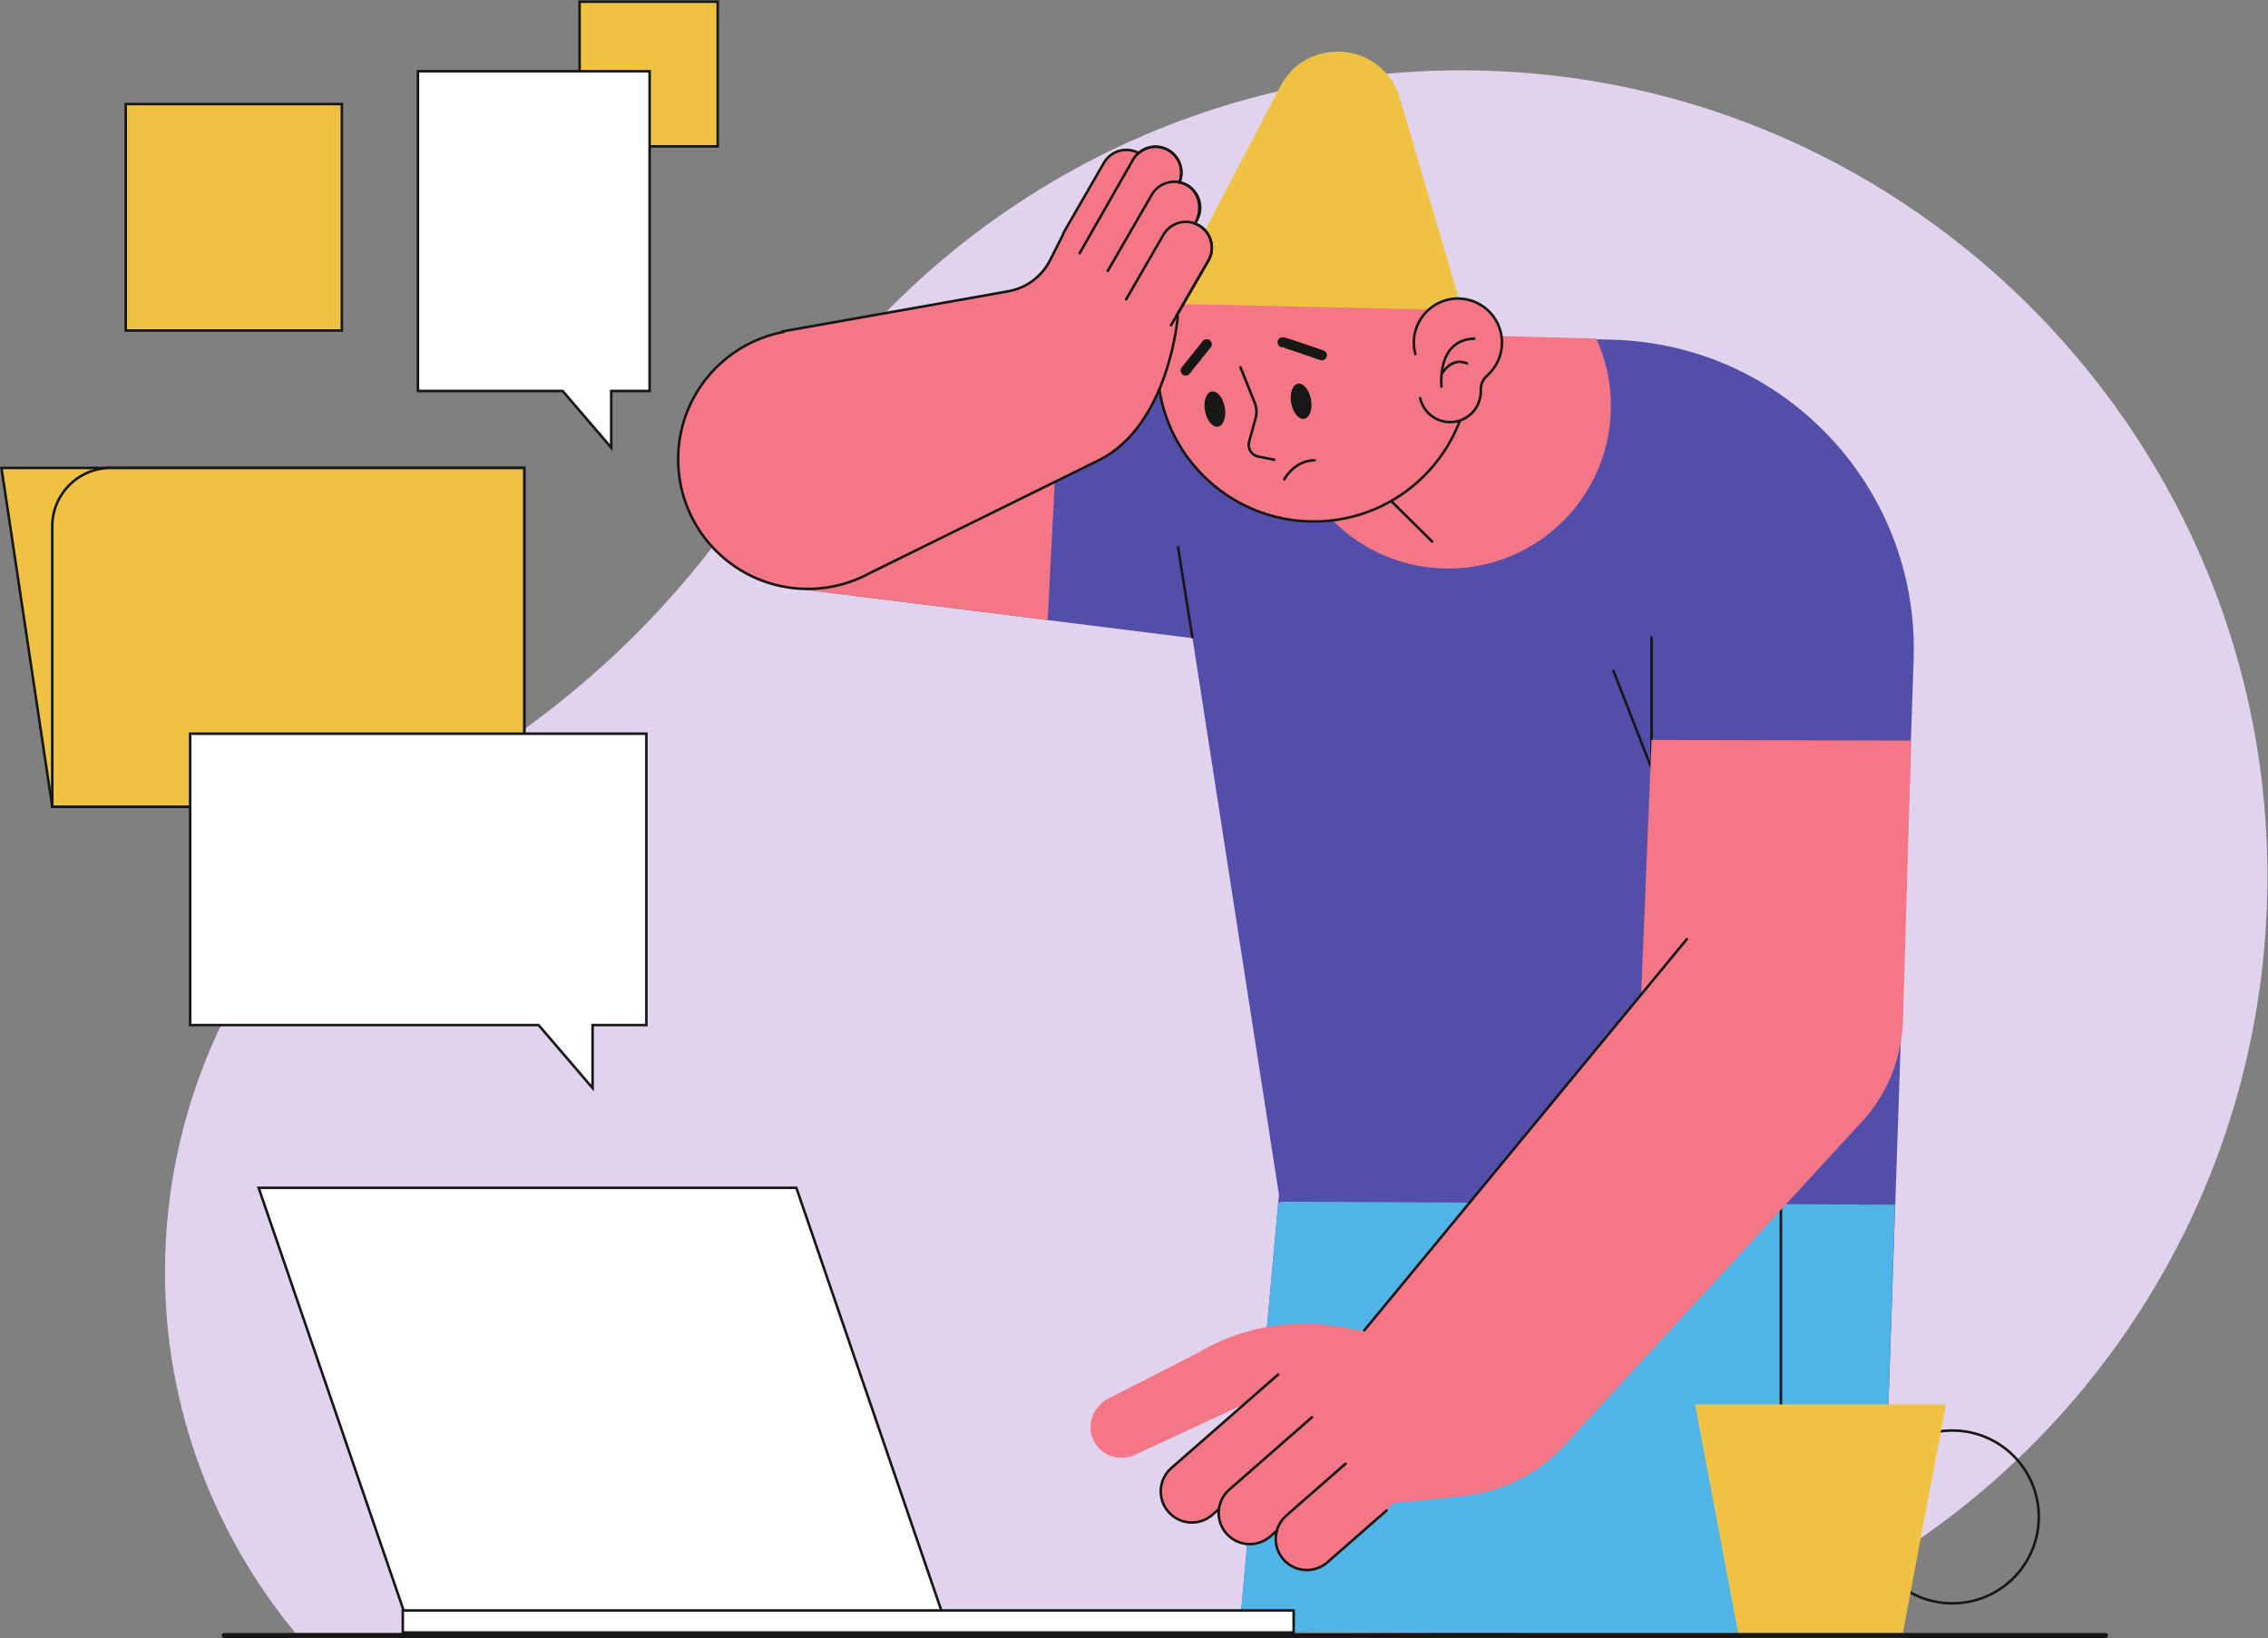 <?xml version="1.0" encoding="UTF-8" standalone="no"?>
<!-- Created with Inkscape (http://www.inkscape.org/) -->

<svg
   version="1.1"
   id="svg2"
   xml:space="preserve"
   width="595.267"
   height="430.04"
   viewBox="0 0 595.267 430.04"
   sodipodi:docname="very.svg"
   inkscape:version="1.1.1 (3bf5ae0d25, 2021-09-20)"
   xmlns:inkscape="http://www.inkscape.org/namespaces/inkscape"
   xmlns:sodipodi="http://sodipodi.sourceforge.net/DTD/sodipodi-0.dtd"
   xmlns="http://www.w3.org/2000/svg"
   xmlns:svg="http://www.w3.org/2000/svg"><rect x="0" y="0" width="595.267" height="430.04" fill="#808080" stroke="none"/><defs
     id="defs6" /><sodipodi:namedview
     id="namedview4"
     pagecolor="#ffffff"
     bordercolor="#666666"
     borderopacity="1.0"
     inkscape:pageshadow="2"
     inkscape:pageopacity="0.0"
     inkscape:pagecheckerboard="0"
     showgrid="false"
     inkscape:zoom="1.2254674"
     inkscape:cx="313.75784"
     inkscape:cy="287.23735"
     inkscape:window-width="1366"
     inkscape:window-height="699"
     inkscape:window-x="0"
     inkscape:window-y="32"
     inkscape:window-maximized="1"
     inkscape:current-layer="g10" /><g
     id="g8"
     inkscape:groupmode="layer"
     inkscape:label="ink_ext_XXXXXX"
     transform="matrix(1.333,0,0,-1.333,0,430.04)"><g
       id="g10"
       transform="scale(0.1)"><path
         d="m 2334.72,9.539 c -2.57,0.941 -5.17,1.82 -7.73,2.762 -0.75,-0.93 -1.54,-1.832 -2.29,-2.762 H 581.906 C 421.836,204.129 324.871,452 324.871,720.082 c 0,414.698 224.16,777.008 557.918,972.438 259.161,151.75 478.171,363.88 632.311,621.62 279.96,468.11 794.22,779.93 1380.84,773.36 873.92,-9.79 1580.25,-734.67 1568.44,-1608.57 C 4455.23,802.922 4023.34,229.02 3421.08,9.539 H 2334.72"
         style="fill:#e1d3ed;fill-opacity:1;fill-rule:nonzero;stroke:none"
         id="path12" /><path
         d="M 102.902,1637.34 2.902,2304.57 H 1032.26 V 1637.34 H 102.902"
         style="fill:#f0c241;fill-opacity:1;fill-rule:nonzero;stroke:none"
         id="path14" /><path
         d="M 102.902,1637.34 2.902,2304.57 H 1032.26 v -667.23 z"
         style="fill:none;stroke:#171716;stroke-width:5;stroke-linecap:butt;stroke-linejoin:miter;stroke-miterlimit:10;stroke-dasharray:none;stroke-opacity:1"
         id="path16" /><path
         d="m 102.902,1637.34 v 552.21 c 0,63.52 51.5,115.02 115.024,115.02 H 1032.26 V 1637.34 H 102.902"
         style="fill:#f0c241;fill-opacity:1;fill-rule:nonzero;stroke:none"
         id="path18" /><path
         d="m 102.902,1637.34 v 552.21 c 0,63.52 51.5,115.02 115.024,115.02 h 814.334 v -667.23 z"
         style="fill:none;stroke:#171716;stroke-width:5;stroke-linecap:butt;stroke-linejoin:miter;stroke-miterlimit:10;stroke-dasharray:none;stroke-opacity:1"
         id="path20" /><path
         d="M 673.117,2575.21 H 247.586 v 445.96 h 425.531 v -445.96"
         style="fill:#f0c241;fill-opacity:1;fill-rule:nonzero;stroke:none"
         id="path22" /><path
         d="M 673.117,2575.21 H 247.586 v 445.96 h 425.531 z"
         style="fill:none;stroke:#171716;stroke-width:5;stroke-linecap:butt;stroke-linejoin:miter;stroke-miterlimit:10;stroke-dasharray:none;stroke-opacity:1"
         id="path24" /><path
         d="M 1413.16,2937.76 H 1141.2 v 285.02 h 271.96 v -285.02"
         style="fill:#f0c241;fill-opacity:1;fill-rule:nonzero;stroke:none"
         id="path26" /><path
         d="M 1413.16,2937.76 H 1141.2 v 285.02 h 271.96 z"
         style="fill:none;stroke:#171716;stroke-width:5;stroke-linecap:butt;stroke-linejoin:miter;stroke-miterlimit:10;stroke-dasharray:none;stroke-opacity:1"
         id="path28" /><path
         d="M 1272.67,1781.17 H 374.391 v -573.9 h 686.049 l 106.34,-124.06 v 124.06 h 105.89 v 573.9"
         style="fill:#ffffff;fill-opacity:1;fill-rule:nonzero;stroke:none"
         id="path30" /><path
         d="M 1272.67,1781.17 H 374.391 v -573.9 h 686.049 l 106.34,-124.06 v 124.06 h 105.89 z"
         style="fill:none;stroke:#171716;stroke-width:5;stroke-linecap:butt;stroke-linejoin:miter;stroke-miterlimit:10;stroke-dasharray:none;stroke-opacity:1"
         id="path32" /><path
         d="M 1279.07,3085.85 H 822.902 v -629.79 h 284.958 l 95.64,-111.58 v 111.58 h 75.57 v 629.79"
         style="fill:#ffffff;fill-opacity:1;fill-rule:nonzero;stroke:none"
         id="path34" /><path
         d="M 1279.07,3085.85 H 822.902 v -629.79 h 284.958 l 95.64,-111.58 v 111.58 h 75.57 z"
         style="fill:none;stroke:#171716;stroke-width:5;stroke-linecap:butt;stroke-linejoin:miter;stroke-miterlimit:10;stroke-dasharray:none;stroke-opacity:1"
         id="path36" /><path
         d="m 2092.69,2585.42 1082.09,-28.36 c 335.37,-8.79 600.58,-286.97 593.36,-622.38 L 3703.07,5.762 2439.92,11.801 l 78.3,861.281 -170.21,1096.168 -762.55,95.32 507.23,520.85"
         style="fill:#534eaa;fill-opacity:1;fill-rule:nonzero;stroke:none"
         id="path38" /><path
         d="m 2521.63,859.469 -4.9,-2.84 -76.81,-844.828 1263.15,-6.039 28.09,847.66 -1209.53,6.047"
         style="fill:#51b4e9;fill-opacity:1;fill-rule:nonzero;stroke:none"
         id="path40" /><path
         d="m 3251.84,1609.25 v 361.7"
         style="fill:#ffffff;fill-opacity:1;fill-rule:nonzero;stroke:none"
         id="path42" /><path
         d="m 3251.84,1609.25 v 361.7"
         style="fill:none;stroke:#171716;stroke-width:5;stroke-linecap:round;stroke-linejoin:miter;stroke-miterlimit:10;stroke-dasharray:none;stroke-opacity:1"
         id="path44" /><path
         d="m 3176.94,1904.57 73.2,-187.23"
         style="fill:#ffffff;fill-opacity:1;fill-rule:nonzero;stroke:none"
         id="path46" /><path
         d="m 3176.94,1904.57 73.2,-187.23"
         style="fill:none;stroke:#171716;stroke-width:5;stroke-linecap:round;stroke-linejoin:miter;stroke-miterlimit:10;stroke-dasharray:none;stroke-opacity:1"
         id="path48" /><path
         d="m 2062.85,2004.9 29.84,580.52 -507.23,-520.85 z"
         style="fill:#f57684;fill-opacity:1;fill-rule:nonzero;stroke:none"
         id="path50" /><path
         d="m 2851.5,2106.35 c 176.92,0 320.34,143.42 320.34,320.35 0,47.31 -10.34,92.19 -28.76,132.6 l -575.81,15.1 c -23.02,-44.21 -36.11,-94.42 -36.11,-147.7 0,-176.93 143.42,-320.35 320.34,-320.35"
         style="fill:#f57684;fill-opacity:1;fill-rule:nonzero;stroke:none"
         id="path52" /><path
         d="M 2765.03,2517.34 2664.6,2313.08 2821.2,2158.19"
         style="fill:#f57684;fill-opacity:1;fill-rule:nonzero;stroke:none"
         id="path54" /><path
         d="M 2765.03,2517.34 2664.6,2313.08 2821.2,2158.19"
         style="fill:none;stroke:#171716;stroke-width:5;stroke-linecap:butt;stroke-linejoin:miter;stroke-miterlimit:10;stroke-dasharray:none;stroke-opacity:1"
         id="path56" /><path
         d="m 2894.39,2506.7 c 0,-169.91 -137.74,-307.66 -307.66,-307.66 -169.91,0 -307.66,137.75 -307.66,307.66 0,169.91 137.75,307.66 307.66,307.66 169.92,0 307.66,-137.75 307.66,-307.66"
         style="fill:#f57684;fill-opacity:1;fill-rule:nonzero;stroke:none"
         id="path58" /><path
         d="m 2894.39,2506.7 c 0,-169.91 -137.74,-307.66 -307.66,-307.66 -169.91,0 -307.66,137.75 -307.66,307.66 0,169.91 137.75,307.66 307.66,307.66 169.92,0 307.66,-137.75 307.66,-307.66 z"
         style="fill:none;stroke:#171716;stroke-width:5;stroke-linecap:round;stroke-linejoin:miter;stroke-miterlimit:10;stroke-dasharray:none;stroke-opacity:1"
         id="path60" /><path
         d="m 2296.94,2627.98 582.13,-12.77 -122.93,417.67 C 2723.79,3142.79 2574.13,3157.5 2521,3056 l -224.06,-428.02"
         style="fill:#f0c241;fill-opacity:1;fill-rule:nonzero;stroke:none"
         id="path62" /><path
         d="m 2411.52,2424.07 c 3.47,-19.07 -2.43,-36.12 -13.18,-38.08 -10.75,-1.96 -22.28,11.92 -25.76,30.99 -3.47,19.08 2.43,36.13 13.18,38.09 10.75,1.95 22.29,-11.92 25.76,-31"
         style="fill:#171716;fill-opacity:1;fill-rule:nonzero;stroke:none"
         id="path64" /><path
         d="m 2581.31,2439.39 c 3.47,-19.07 -2.43,-36.12 -13.18,-38.08 -10.75,-1.96 -22.29,11.92 -25.76,30.99 -3.47,19.08 2.43,36.13 13.18,38.09 10.75,1.95 22.28,-11.92 25.76,-31"
         style="fill:#171716;fill-opacity:1;fill-rule:nonzero;stroke:none"
         id="path66" /><path
         d="m 2442.48,2502.87 28.03,-70.09 c 3.9,-9.74 4.49,-20.49 1.69,-30.6 l -12.74,-45.95 c -3.65,-13.18 4.68,-26.68 18.1,-29.32 l 31.3,-6.17"
         style="fill:none;stroke:#171716;stroke-width:5;stroke-linecap:round;stroke-linejoin:miter;stroke-miterlimit:10;stroke-dasharray:none;stroke-opacity:1"
         id="path68" /><path
         d="m 2334.6,2496.49 41.49,51.7"
         style="fill:none;stroke:#171716;stroke-width:20;stroke-linecap:round;stroke-linejoin:miter;stroke-miterlimit:10;stroke-dasharray:none;stroke-opacity:1"
         id="path70" /><path
         d="m 2525.46,2552.02 c 1.91,0.64 77.23,-25.53 77.23,-25.53"
         style="fill:none;stroke:#171716;stroke-width:20;stroke-linecap:round;stroke-linejoin:miter;stroke-miterlimit:10;stroke-dasharray:none;stroke-opacity:1"
         id="path72" /><path
         d="m 2528.65,2282.02 c 0,0 19.15,37.02 60,37.66"
         style="fill:none;stroke:#171716;stroke-width:5;stroke-linecap:round;stroke-linejoin:miter;stroke-miterlimit:10;stroke-dasharray:none;stroke-opacity:1"
         id="path74" /><path
         d="m 2957.37,2551.38 c 0,51.16 -44.26,91.99 -96.58,86.27 -40,-4.36 -72.42,-37.04 -76.56,-77.08 -1.23,-11.86 -0.05,-23.27 3.1,-33.84 3.91,-13.16 10.88,-25 20.04,-34.75 -4.95,-6.43 -8.65,-13.88 -10.71,-21.98 -2.06,-8.11 -2.47,-16.86 -0.84,-25.92 4.63,-25.67 26.27,-45.86 52.17,-48.87 36.62,-4.26 67.68,24.24 67.68,60 0,0.94 -0.02,1.88 -0.07,2.81 -0.52,10.96 4.42,21.19 12.62,28.48 17.88,15.9 29.15,39.07 29.15,64.88"
         style="fill:#f57684;fill-opacity:1;fill-rule:nonzero;stroke:none"
         id="path76" /><path
         d="m 2795.82,2444.08 c 4.63,-25.67 26.27,-45.86 52.17,-48.87 36.62,-4.26 67.68,24.24 67.68,60 0,0.94 -0.02,1.88 -0.07,2.81 -0.52,10.96 4.42,21.19 12.62,28.48 17.88,15.9 29.15,39.07 29.15,64.88 0,51.16 -44.26,91.99 -96.58,86.27 -40,-4.36 -72.42,-37.04 -76.56,-77.08 -1.23,-11.86 -0.05,-23.27 3.1,-33.84"
         style="fill:none;stroke:#171716;stroke-width:5;stroke-linecap:butt;stroke-linejoin:miter;stroke-miterlimit:10;stroke-dasharray:none;stroke-opacity:1"
         id="path78" /><path
         d="m 2319.24,2150.44 28.77,-181.19"
         style="fill:none;stroke:#171716;stroke-width:5;stroke-linecap:butt;stroke-linejoin:miter;stroke-miterlimit:10;stroke-dasharray:none;stroke-opacity:1"
         id="path80" /><path
         d="M 3506.48,855.969 V 5.762"
         style="fill:none;stroke:#171716;stroke-width:5;stroke-linecap:butt;stroke-linejoin:miter;stroke-miterlimit:10;stroke-dasharray:none;stroke-opacity:1"
         id="path82" /><path
         d="M 3251.84,1768.83 3231.41,1268.4 2685.03,604.57 2637,612.992 c -97.41,17.059 -197.7,-1.883 -282.17,-53.301 v 0 l -172.13,-87.73 c -29.89,-15.242 -44.22,-51.563 -29.88,-81.902 14.83,-31.387 52.54,-44.11 83.25,-28.45 l 214.32,99.442 -142.06,-124.379 c -25.24,-22.113 -30.23,-60.832 -8.89,-86.731 22.08,-26.793 61.75,-29.882 87.69,-7.171 l 12.96,11.351 c -2.24,-17.473 2.95,-35.801 16.06,-49.762 22.89,-24.398 61.79,-24.48 86.96,-2.449 l 10.98,9.621 c -5.27,-19.179 -1.13,-40.551 12.95,-56.64 v 0 c 22.3,-25.461 61.01,-28.032 86.47,-5.743 l 116.54,102.043 c 4.88,4.27 8.9,9.161 12.09,14.43 l 140.27,14.481 c 75.71,7.808 145.95,43.07 197.45,99.109 l 576.78,627.609 c 56.44,56.44 88.81,132.54 90.32,212.34 l 16.11,548.3 -511.23,1.37"
         style="fill:#f57684;fill-opacity:1;fill-rule:nonzero;stroke:none"
         id="path84" /><path
         d="M 2730.05,251.191 2613.51,149.148 c -25.46,-22.289 -64.17,-19.718 -86.47,5.743 v 0 c -22.29,25.461 -19.72,64.168 5.74,86.468 l 116.54,102.032"
         style="fill:none;stroke:#171716;stroke-width:5;stroke-linecap:round;stroke-linejoin:miter;stroke-miterlimit:10;stroke-dasharray:none;stroke-opacity:1"
         id="path86" /><path
         d="m 2514.09,211.531 -12.92,-11.312 c -25.46,-22.297 -64.18,-19.727 -86.47,5.73 v 0 c -22.29,25.461 -19.72,64.18 5.74,86.473 l 162.88,142.609"
         style="fill:none;stroke:#171716;stroke-width:5;stroke-linecap:round;stroke-linejoin:miter;stroke-miterlimit:10;stroke-dasharray:none;stroke-opacity:1"
         id="path88" /><path
         d="m 2400.09,254.121 -12.96,-11.351 c -25.46,-22.29 -64.18,-19.731 -86.47,5.742 v 0 c -22.29,25.457 -19.73,64.168 5.74,86.457 l 210.34,184.172"
         style="fill:none;stroke:#171716;stroke-width:5;stroke-linecap:round;stroke-linejoin:miter;stroke-miterlimit:10;stroke-dasharray:none;stroke-opacity:1"
         id="path90" /><path
         d="m 2685.03,604.57 637.62,773.53"
         style="fill:none;stroke:#171716;stroke-width:5;stroke-linecap:butt;stroke-linejoin:miter;stroke-miterlimit:10;stroke-dasharray:none;stroke-opacity:1"
         id="path92" /><path
         d="m 2360.46,2782.36 c -2.45,1.41 -4.99,2.43 -7.54,3.4 l 0.45,0.79 c 10.43,18.07 11.08,40.62 0.35,58.5 -8.48,14.15 -19.88,19.56 -31.56,21.92 9.45,23.24 0.76,50.43 -21.58,63.33 -19.25,11.11 -42.59,8.1 -58.58,-5.56 -24.22,13.08 -54.57,4.71 -68.42,-19.29 l -77.13,-133.6 c -1.79,-3.09 -3.2,-6.29 -4.28,-9.55 l -24.69,-48.78 c -16.28,-32.16 -46.73,-54.79 -82.21,-61.09 l -444.07,-78.92 0.44,-1.33 c -117.6,-22.83 -206.4,-126.32 -206.4,-250.59 0,-141.01 114.31,-255.32 255.32,-255.32 44.92,0 87.1,11.64 123.76,32 l 450.38,222.02 c 137.35,69.39 154.37,282.16 154.37,282.16 l -2.49,1.8 62.57,108.36 c 14.1,24.43 5.73,55.65 -18.69,69.75"
         style="fill:#f57684;fill-opacity:1;fill-rule:nonzero;stroke:none"
         id="path94" /><path
         d="m 2360.46,2782.36 c -2.45,1.41 -4.99,2.43 -7.54,3.4 l 0.45,0.79 c 10.43,18.07 11.08,40.62 0.35,58.5 -8.48,14.15 -19.88,19.56 -31.56,21.92 9.45,23.24 0.76,50.43 -21.58,63.33 -19.25,11.11 -42.59,8.1 -58.58,-5.56 -24.22,13.08 -54.57,4.71 -68.42,-19.29 l -77.13,-133.6 c -1.79,-3.09 -3.2,-6.29 -4.28,-9.55 l -24.69,-48.78 c -16.28,-32.16 -46.73,-54.79 -82.21,-61.09 l -444.07,-78.92 0.44,-1.33 c -117.6,-22.83 -206.4,-126.32 -206.4,-250.59 0,-141.01 114.31,-255.32 255.32,-255.32 44.92,0 87.1,11.64 123.76,32 l 450.38,222.02 c 137.35,69.39 154.37,282.16 154.37,282.16 l -2.49,1.8 62.57,108.36 c 14.1,24.43 5.73,55.65 -18.69,69.75 z"
         style="fill:none;stroke:#171716;stroke-width:5;stroke-linecap:butt;stroke-linejoin:miter;stroke-miterlimit:10;stroke-dasharray:none;stroke-opacity:1"
         id="path96" /><path
         d="m 2217.3,2636.54 73.4,127.13 c 14.1,24.43 45.33,32.79 69.76,18.69 v 0 c 24.42,-14.1 32.79,-45.33 18.69,-69.75 l -73.41,-127.14"
         style="fill:none;stroke:#171716;stroke-width:5;stroke-linecap:round;stroke-linejoin:miter;stroke-miterlimit:10;stroke-dasharray:none;stroke-opacity:1"
         id="path98" /><path
         d="m 2181.2,2692.66 86.65,150.01 c 14.1,24.42 45.33,32.79 69.75,18.69 v 0 c 24.43,-14.1 32.79,-45.33 18.69,-69.75"
         style="fill:none;stroke:#171716;stroke-width:5;stroke-linecap:round;stroke-linejoin:miter;stroke-miterlimit:10;stroke-dasharray:none;stroke-opacity:1"
         id="path100" /><path
         d="m 2125.88,2727.55 104.95,184.06 c 14.1,24.42 45.33,32.79 69.75,18.69 v 0 c 22.35,-12.91 31.26,-40.16 21.8,-63.42"
         style="fill:none;stroke:#171716;stroke-width:5;stroke-linecap:round;stroke-linejoin:miter;stroke-miterlimit:10;stroke-dasharray:none;stroke-opacity:1"
         id="path102" /><path
         d="m 2838.37,2462.53 c 0,0 -11.82,95.71 66.53,96.82"
         style="fill:none;stroke:#171716;stroke-width:5;stroke-linecap:butt;stroke-linejoin:miter;stroke-miterlimit:10;stroke-dasharray:none;stroke-opacity:1"
         id="path104" /><path
         d="m 2838.78,2489.41 c 0,0 19,35.98 51.63,20.03"
         style="fill:none;stroke:#171716;stroke-width:5;stroke-linecap:butt;stroke-linejoin:miter;stroke-miterlimit:10;stroke-dasharray:none;stroke-opacity:1"
         id="path106" /><path
         d="m 4014.33,238.609 c 0,-93.988 -76.2,-170.187 -170.2,-170.187 -93.99,0 -170.19,76.199 -170.19,170.187 0,94 76.2,170.2 170.19,170.2 94,0 170.2,-76.2 170.2,-170.2 z"
         style="fill:none;stroke:#171716;stroke-width:5;stroke-linecap:butt;stroke-linejoin:miter;stroke-miterlimit:10;stroke-dasharray:none;stroke-opacity:1"
         id="path108" /><path
         d="M 3746.36,8.309 H 3422.64 L 3337.54,460.23 h 493.92 L 3746.36,8.309"
         style="fill:#f0c241;fill-opacity:1;fill-rule:nonzero;stroke:none"
         id="path110" /><path
         d="M 1868.01,11.801 H 809.285 l -300,874.898 H 1568.01 l 300,-874.898"
         style="fill:#ffffff;fill-opacity:1;fill-rule:nonzero;stroke:none"
         id="path112" /><path
         d="M 1868.01,11.801 H 809.285 l -300,874.898 H 1568.01 Z"
         style="fill:none;stroke:#171716;stroke-width:5;stroke-linecap:butt;stroke-linejoin:miter;stroke-miterlimit:10;stroke-dasharray:none;stroke-opacity:1"
         id="path114" /><path
         d="M 2547.16,10.949 H 793.117 V 54.359 H 2547.16 V 10.949"
         style="fill:#ffffff;fill-opacity:1;fill-rule:nonzero;stroke:none"
         id="path116" /><path
         d="M 2547.16,10.949 H 793.117 V 54.359 H 2547.16 Z"
         style="fill:none;stroke:#171716;stroke-width:5;stroke-linecap:butt;stroke-linejoin:miter;stroke-miterlimit:10;stroke-dasharray:none;stroke-opacity:1"
         id="path118" /><path
         d="M 4145.46,5 H 441.625"
         style="fill:#ffffff;fill-opacity:1;fill-rule:nonzero;stroke:none"
         id="path120" /><path
         d="M 4145.46,5 H 441.625"
         style="fill:none;stroke:#171716;stroke-width:10;stroke-linecap:round;stroke-linejoin:miter;stroke-miterlimit:10;stroke-dasharray:none;stroke-opacity:1"
         id="path122" /></g></g></svg>

